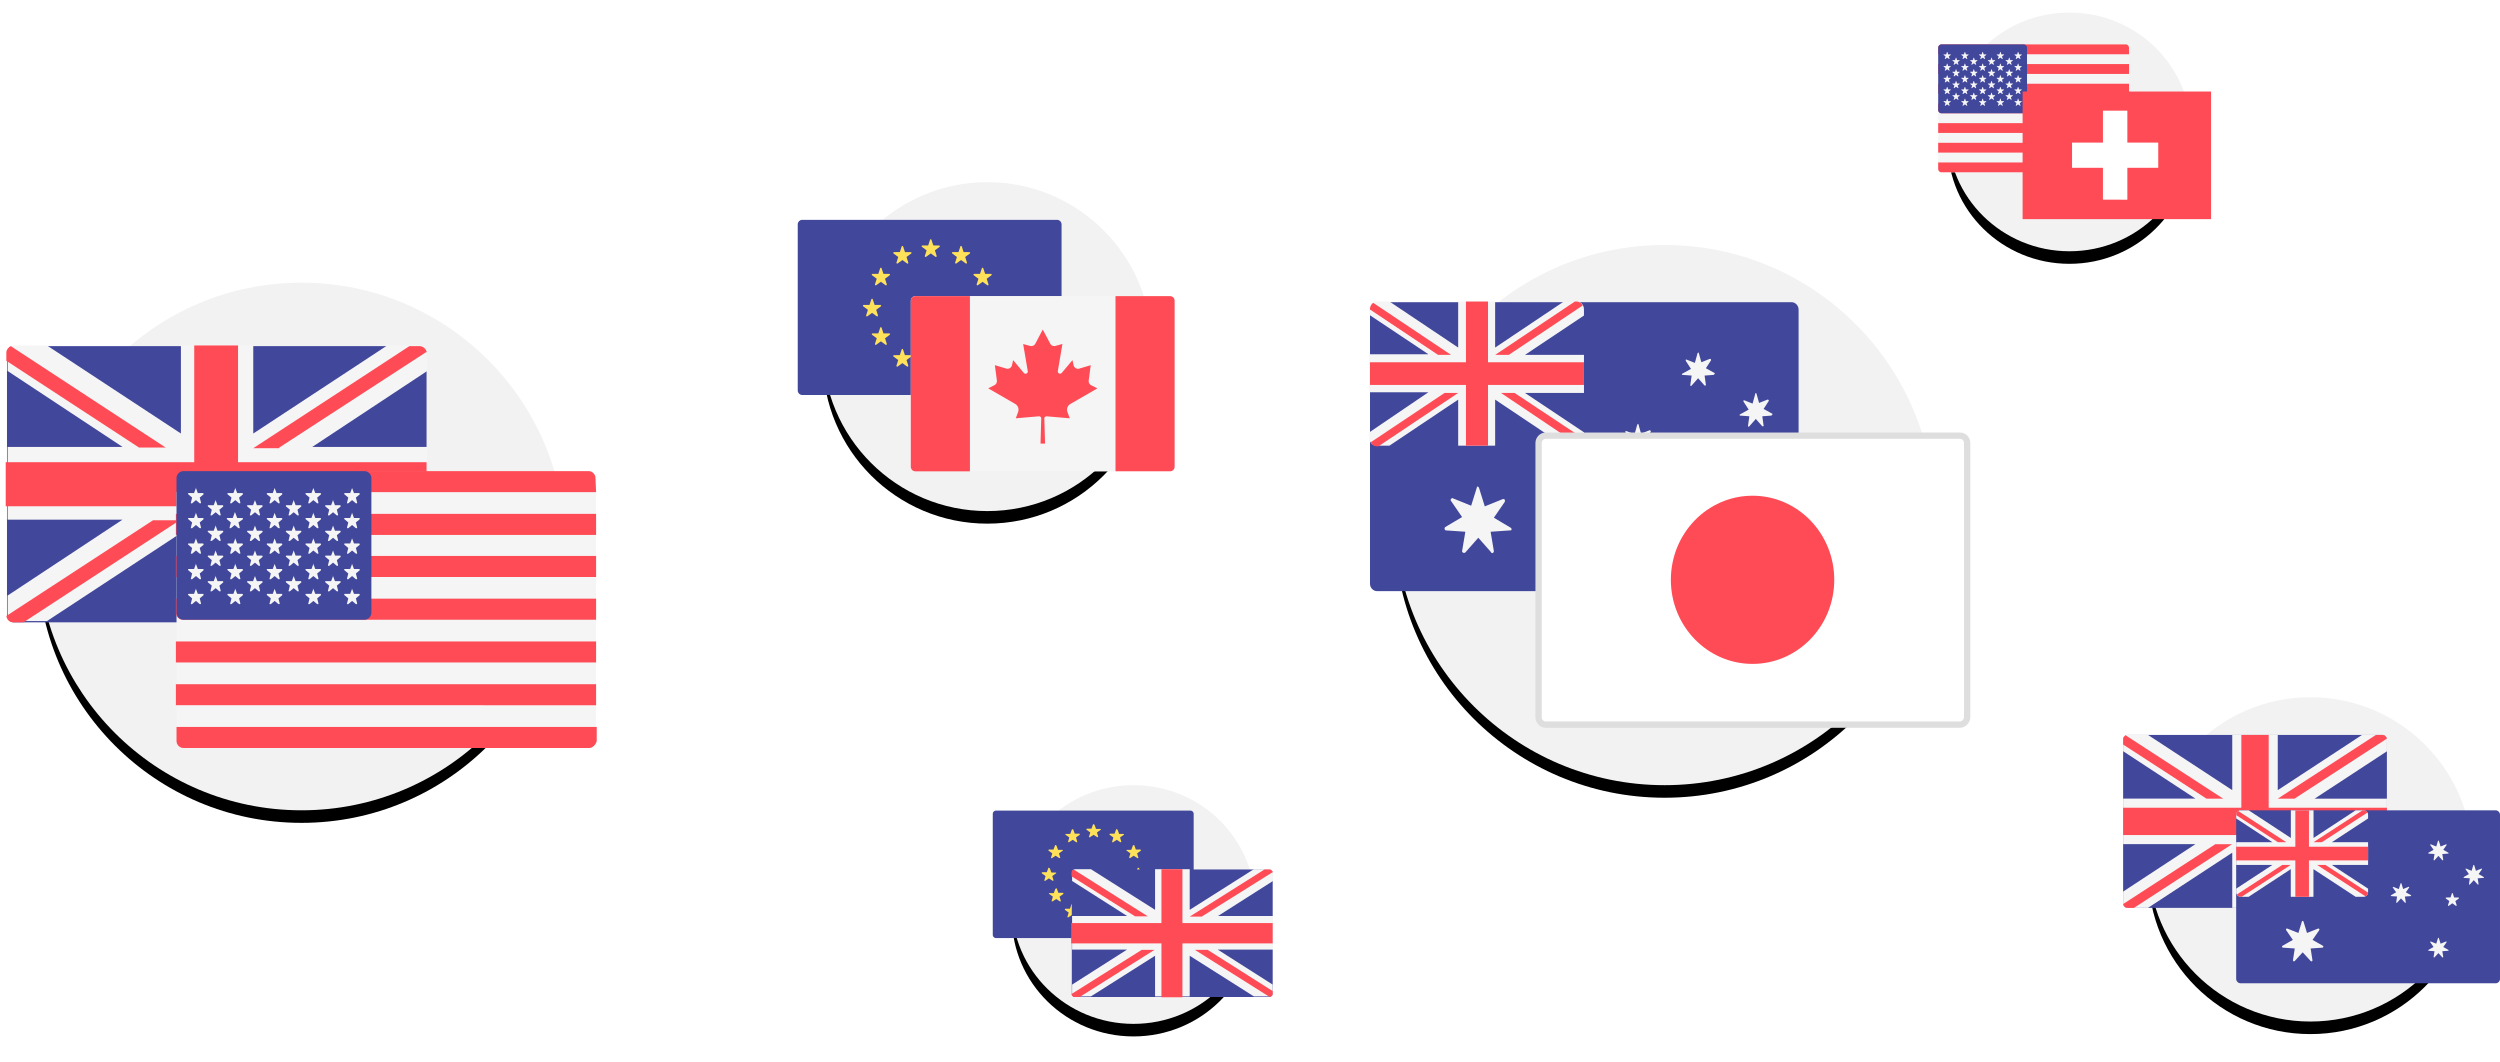 <svg viewBox="0 0 398 169" xmlns="http://www.w3.org/2000/svg" xmlns:xlink="http://www.w3.org/1999/xlink"><title>Forex</title><defs><circle id="b" cx="48" cy="42" r="42"/><filter x="-8.3%" y="-6%" width="116.7%" height="116.7%" filterUnits="objectBoundingBox" id="a"><feOffset dy="2" in="SourceAlpha" result="shadowOffsetOuter1"/><feGaussianBlur stdDeviation="2" in="shadowOffsetOuter1" result="shadowBlurOuter1"/><feColorMatrix values="0 0 0 0 0 0 0 0 0 0 0 0 0 0 0 0 0 0 0.3 0" in="shadowBlurOuter1"/></filter><circle id="d" cx="47" cy="43" r="43"/><filter x="-8.1%" y="-5.8%" width="116.3%" height="116.3%" filterUnits="objectBoundingBox" id="c"><feOffset dy="2" in="SourceAlpha" result="shadowOffsetOuter1"/><feGaussianBlur stdDeviation="2" in="shadowOffsetOuter1" result="shadowBlurOuter1"/><feColorMatrix values="0 0 0 0 0 0 0 0 0 0 0 0 0 0 0 0 0 0 0.3 0" in="shadowBlurOuter1"/></filter><circle id="f" cx="29.814" cy="25.814" r="25.814"/><filter x="-13.6%" y="-9.7%" width="127.1%" height="127.1%" filterUnits="objectBoundingBox" id="e"><feOffset dy="2" in="SourceAlpha" result="shadowOffsetOuter1"/><feGaussianBlur stdDeviation="2" in="shadowOffsetOuter1" result="shadowBlurOuter1"/><feColorMatrix values="0 0 0 0 0 0 0 0 0 0 0 0 0 0 0 0 0 0 0.3 0" in="shadowBlurOuter1"/></filter><circle id="h" cx="30.182" cy="26.182" r="26.182"/><filter x="-13.4%" y="-9.5%" width="126.7%" height="126.7%" filterUnits="objectBoundingBox" id="g"><feOffset dy="2" in="SourceAlpha" result="shadowOffsetOuter1"/><feGaussianBlur stdDeviation="2" in="shadowOffsetOuter1" result="shadowBlurOuter1"/><feColorMatrix values="0 0 0 0 0 0 0 0 0 0 0 0 0 0 0 0 0 0 0.3 0" in="shadowBlurOuter1"/></filter><ellipse id="j" cx="22.453" cy="19" rx="19.36" ry="19"/><filter x="-18.1%" y="-13.2%" width="136.2%" height="136.8%" filterUnits="objectBoundingBox" id="i"><feOffset dy="2" in="SourceAlpha" result="shadowOffsetOuter1"/><feGaussianBlur stdDeviation="2" in="shadowOffsetOuter1" result="shadowBlurOuter1"/><feColorMatrix values="0 0 0 0 0 0 0 0 0 0 0 0 0 0 0 0 0 0 0.3 0" in="shadowBlurOuter1"/></filter><ellipse id="l" cx="22.453" cy="19" rx="19.36" ry="19"/><filter x="-18.1%" y="-13.2%" width="136.2%" height="136.8%" filterUnits="objectBoundingBox" id="k"><feOffset dy="2" in="SourceAlpha" result="shadowOffsetOuter1"/><feGaussianBlur stdDeviation="2" in="shadowOffsetOuter1" result="shadowBlurOuter1"/><feColorMatrix values="0 0 0 0 0 0 0 0 0 0 0 0 0 0 0 0 0 0 0.3 0" in="shadowBlurOuter1"/></filter></defs><g fill="none" fill-rule="evenodd"><g transform="translate(0 45)"><use fill="#000" filter="url(#a)" xlink:href="#b"/><use fill="#F2F2F2" xlink:href="#b"/></g><g fill-rule="nonzero"><path d="M66.796 99.078H2.223a1.124 1.124 0 0 1-1.111-1.117V56.219c0-.61.505-1.117 1.111-1.117h64.573c.606 0 1.111.507 1.111 1.117V97.96c0 .508-.505 1.016-1.111 1.117z" fill="#41479B"/><path d="M67.907 56.117c0-.61-.505-1.117-1.111-1.117h-5.154L40.32 69.016V55H28.8v14.016L7.478 55H2.324c-.606 0-1.111.508-1.111 1.117v2.946l18.29 12.085H1.213v11.579h18.29L1.213 94.812v2.946c0 .61.505 1.117 1.111 1.117h5.154L28.8 84.859v14.016h11.52V84.859l21.322 14.016h5.154c.606 0 1.111-.508 1.111-1.117v-2.945l-18.29-12.086h18.391V71.148h-18.29l18.29-12.085v-2.946h-.1z" fill="#F5F5F5"/><g fill="#FF4B55"><path d="M67.907 73.586H37.895V55h-6.973v18.586H.91v7.008h30.013V99.18h6.973V80.594h30.012z"/><path d="M24.354 82.828L1.01 98.062c.1.61.505 1.016 1.111 1.016H3.74l24.859-16.25h-4.244zM46.282 82.828h-4.244l24.859 16.25c.606-.101 1.01-.508 1.01-1.117v-.914L46.282 82.828zM1.01 57.438L22.13 71.25h4.245L1.718 55.102c-.404.203-.707.609-.707 1.015v1.32zM44.463 71.25l23.444-15.234c-.1-.508-.606-.914-1.111-.914h-1.617L40.32 71.352h4.143v-.102z"/></g></g><g fill-rule="nonzero"><path d="M93.785 119.078H29.213a1.124 1.124 0 0 1-1.112-1.117V76.219c0-.61.505-1.117 1.112-1.117h64.572c.607 0 1.112.507 1.112 1.117v41.742c0 .508-.505 1.016-1.112 1.117z" fill="#F5F5F5"/><g fill="#FF4B55"><path d="M94.897 78.352H28v-2.235c0-.61.505-1.117 1.112-1.117h64.572c.607 0 1.112.508 1.112 1.117l.1 2.235zM28 88.508h66.897v3.351H28zM28 81.805h66.897v3.351H28zM94.897 98.664H29.112A1.124 1.124 0 0 1 28 97.547v-2.234h66.897v3.351zM28 108.922h66.897v3.351H28zM93.785 119.078H29.213a1.124 1.124 0 0 1-1.112-1.117v-2.234h66.897v2.234c-.101.508-.606 1.117-1.213 1.117zM28 102.117h66.897v3.352H28z"/></g><path d="M58.013 75h-28.8c-.607 0-1.112.508-1.112 1.117v21.43c0 .61.505 1.117 1.112 1.117h28.8c.606 0 1.111-.508 1.111-1.117v-21.43c0-.61-.505-1.117-1.111-1.117z" fill="#41479B"/><g fill="#F5F5F5"><path d="M31.192 77.688l.303.813h.809c.1 0 .1.101.1.101v.102l-.605.508.202.812c0 .102 0 .102-.101.102h-.101l-.607-.508-.606.508h-.202v-.102l.202-.812-.606-.508s-.101-.102 0-.203h.91l.302-.813c-.1-.101 0-.101 0 0zM31.192 81.65l.303.812h.809c.1 0 .1.101.1.101v.102l-.605.508.202.812c0 .102 0 .102-.101.102h-.101l-.607-.508-.606.508h-.202v-.102l.202-.812-.606-.508s-.101-.102 0-.203h.91l.302-.813c-.1-.101 0-.101 0 0zM31.192 85.712l.303.812h.809c.1 0 .1.102.1.102v.101l-.605.508.202.813c0 .101 0 .101-.101.101h-.101l-.607-.508-.606.508h-.202v-.101l.202-.813-.606-.508s-.101-.101 0-.203h.91l.302-.812c-.1-.102 0-.102 0 0zM31.192 89.774l.303.813h.809c.1 0 .1 0 .1.101v.102l-.605.508.202.812c0 .102 0 .102-.101.102h-.101l-.607-.508-.606.508h-.202v-.102l.202-.812-.606-.508s-.101-.102 0-.203h.91l.302-.813c-.1-.101 0-.101 0 0zM31.192 93.735l.303.813h.809c.1 0 .1 0 .1.101v.102l-.605.508.202.812c0 .102 0 .102-.101.102h-.101l-.607-.508-.606.508h-.202v-.102l.202-.812-.606-.508s-.101-.102 0-.203h.91l.302-.813c-.1-.101 0-.101 0 0zM34.325 79.618l.303.813h.808c.102 0 .102.101.102.101v.102l-.607.507.202.813c0 .102 0 .102-.1.102h-.102l-.606-.508-.606.508h-.203v-.102l.203-.813-.607-.507s-.1-.102 0-.203h.91l.303-.813c-.101-.102 0-.102 0 0zM34.325 83.68l.303.813h.808c.102 0 .102.102.102.102v.101l-.607.508.202.812c0 .102 0 .102-.1.102h-.102l-.606-.508-.606.508h-.203v-.102l.203-.812-.607-.508s-.1-.101 0-.203h.91l.303-.812c-.101-.102 0-.102 0 0zM34.325 87.641l.303.813h.808c.102 0 .102.102.102.102v.101l-.607.508.202.812c0 .102 0 .102-.1.102h-.102l-.606-.508-.606.508h-.203v-.102l.203-.812-.607-.508s-.1-.101 0-.203h.91l.303-.813c-.101-.101 0-.101 0 0zM34.325 91.704l.303.812h.808c.102 0 .102.102.102.102v.102l-.607.507.202.813c0 .101 0 .101-.1.101h-.102l-.606-.507-.606.507h-.203v-.101l.203-.813-.607-.507s-.1-.102 0-.204h.91l.303-.812c-.101-.102 0-.102 0 0zM37.458 77.688l.303.813h.808c.101 0 .101.101.101.101v.102l-.606.508.202.812c0 .102 0 .102-.101.102h-.101l-.606-.508-.607.508h-.202v-.102l.202-.812-.606-.508s-.101-.102 0-.203h.91l.303-.813c-.203-.101 0-.101 0 0zM37.458 81.65l.303.812h.808c.101 0 .101.101.101.101v.102l-.707.508.202.812c0 .102 0 .102-.101.102h-.101l-.607-.508-.606.508h-.202v-.102l.202-.812-.606-.508s-.101-.102 0-.203h.91l.302-.813c-.1-.101.102-.101.102 0zM37.458 85.712l.303.812h.808c.101 0 .101.102.101.102v.101l-.606.508.202.813c0 .101 0 .101-.101.101h-.101l-.606-.508-.607.508h-.202v-.101l.202-.813-.606-.508s-.101-.101 0-.203h.91l.303-.812c-.203-.102 0-.102 0 0zM37.458 89.774l.303.813h.808c.101 0 .101.101.101.101v.102l-.606.508.202.812c0 .102 0 .102-.101.102h-.101l-.606-.508-.607.508h-.202v-.102l.202-.812-.606-.508s-.101-.102 0-.203h.91l.303-.813c-.203-.101 0-.101 0 0zM37.458 93.735l.303.813h.808c.101 0 .101 0 .101.101v.102l-.606.508.202.812c0 .102 0 .102-.101.102h-.101l-.606-.508-.607.508h-.202v-.102l.202-.812-.606-.508s-.101-.102 0-.203h.91l.303-.813c-.203-.101 0-.101 0 0zM40.59 79.618l.303.813h.809c.1 0 .1.101.1.101v.102l-.606.507.203.813c0 .102 0 .102-.101.102h-.102l-.606-.508-.606.508h-.202v-.102l.202-.813-.606-.507s-.102-.102 0-.203h.909l.303-.813c-.202-.102-.1-.102 0 0zM40.59 83.68l.303.813h.809c.1 0 .1.102.1.102v.101l-.606.508.203.812c0 .102 0 .102-.101.102h-.102l-.606-.508-.606.508h-.202v-.102l.202-.812-.606-.508s-.102-.101 0-.203h.909l.303-.812c-.202-.102-.1-.102 0 0zM40.59 87.641l.303.813h.809c.1 0 .1.102.1.102v.101l-.606.508.203.812c0 .102 0 .102-.101.102h-.102l-.606-.508-.606.508h-.202v-.102l.202-.812-.606-.508s-.102-.101 0-.203h.909l.303-.813c-.202-.101-.1-.101 0 0zM40.59 91.704l.303.812h.809c.1 0 .1.102.1.102v.102l-.606.507.203.813c0 .101 0 .101-.101.101h-.102l-.606-.507-.606.507h-.202v-.101l.202-.813-.606-.507s-.102-.102 0-.204h.909l.303-.812c-.202-.102-.1-.102 0 0zM43.723 77.688l.303.813h.808c.101 0 .101.101.101.101v.102l-.606.508.202.812c0 .102 0 .102-.1.102h-.102l-.606-.508-.607.508h-.202v-.102l.202-.812-.606-.508s-.1-.102 0-.203h.91l.303-.813c-.202-.101-.101-.101 0 0zM43.723 81.65l.303.812h.808c.101 0 .101.101.101.101v.102l-.606.508.202.812c0 .102 0 .102-.1.102h-.102l-.606-.508-.607.508h-.202v-.102l.202-.812-.606-.508s-.1-.102 0-.203h.91l.303-.813c-.202-.101-.101-.101 0 0zM43.723 85.712l.303.812h.808c.101 0 .101.102.101.102v.101l-.606.508.202.813c0 .101 0 .101-.1.101h-.102l-.606-.508-.607.508h-.202v-.101l.202-.813-.606-.508s-.1-.101 0-.203h.91l.303-.812c-.202-.102-.101-.102 0 0zM43.723 89.774l.303.813h.808c.101 0 .101.101.101.101v.102l-.606.508.202.812c0 .102 0 .102-.1.102h-.102l-.606-.508-.607.508h-.202v-.102l.202-.812-.606-.508s-.1-.102 0-.203h.91l.303-.813c-.202-.101-.101-.101 0 0zM43.723 93.735l.303.813h.808c.101 0 .101 0 .101.101v.102l-.606.508.202.812c0 .102 0 .102-.1.102h-.102l-.606-.508-.607.508h-.202v-.102l.202-.812-.606-.508s-.1-.102 0-.203h.91l.303-.813c-.202-.101-.101-.101 0 0zM46.754 79.618l.304.813h.808c.101 0 .101.101.101.101v.102l-.606.507.202.813c0 .102 0 .102-.101.102h-.101l-.607-.508-.606.508h-.202v-.102l.202-.813-.606-.507s-.101-.102 0-.203h.91l.302-.813c-.1-.102 0-.102 0 0zM46.754 83.68l.304.813h.808c.101 0 .101.102.101.102v.101l-.606.508.202.812c0 .102 0 .102-.101.102h-.101l-.607-.508-.606.508h-.202v-.102l.202-.812-.606-.508s-.101-.101 0-.203h.91l.302-.812c-.1-.102 0-.102 0 0zM46.754 87.641l.304.813h.808c.101 0 .101.102.101.102v.101l-.606.508.202.812c0 .102 0 .102-.101.102h-.101l-.607-.508-.606.508h-.202v-.102l.202-.812-.606-.508s-.101-.101 0-.203h.91l.302-.813c-.1-.101 0-.101 0 0zM46.754 91.704l.304.812h.808c.101 0 .101.102.101.102v.102l-.606.507.202.813c0 .101 0 .101-.101.101h-.101l-.607-.507-.606.507h-.202v-.101l.202-.813-.606-.507s-.101-.102 0-.204h.91l.302-.812c-.1-.102 0-.102 0 0zM49.887 77.688l.303.813H51c.1 0 .1.101.1.101v.102l-.606.508.202.812c0 .102 0 .102-.1.102h-.102l-.606-.508-.606.508h-.202v-.102l.202-.812-.607-.508s-.1-.102 0-.203h.91l.303-.813c-.202-.101-.101-.101 0 0 0-.101 0-.101 0 0zM49.887 81.65l.303.812H51c.1 0 .1.101.1.101v.102l-.606.508.202.812c0 .102 0 .102-.1.102h-.102l-.606-.508-.606.508h-.202v-.102l.202-.812-.607-.508s-.1-.102 0-.203h.91l.303-.813c-.202-.101 0-.101 0 0zM49.887 85.712l.303.812H51c.1 0 .1.102.1.102v.101l-.606.508.202.813c0 .101 0 .101-.1.101h-.102l-.606-.508-.606.508h-.202v-.101l.202-.813-.607-.508s-.1-.101 0-.203h.91l.303-.812c-.202 0-.101-.102 0 0 0-.102 0 0 0 0zM49.887 89.774l.303.813H51c.1 0 .1.101.1.101v.102l-.606.508.202.812c0 .102 0 .102-.1.102h-.102l-.606-.508-.606.508h-.202v-.102l.202-.812-.607-.508s-.1-.102 0-.203h.91l.303-.813c-.202-.101 0-.101 0 0zM49.887 93.735l.303.813H51c.1 0 .1 0 .1.101v.102l-.606.508.202.812c0 .102 0 .102-.1.102h-.102l-.606-.508-.606.508h-.202v-.102l.202-.812-.607-.508s-.1-.102 0-.203h.91l.303-.813c-.202 0-.101-.101 0 0zM53.02 79.618l.303.813h.808c.101 0 .101.101.101.101v.102l-.606.507.202.813c0 .102 0 .102-.101.102h-.101l-.606-.508-.607.508h-.202v-.102l.202-.813-.606-.507s-.101-.102 0-.203h.91l.303-.813c-.202 0-.101-.102 0 0-.101 0 0 0 0 0zM53.02 83.68l.303.813h.808c.101 0 .101.102.101.102v.101l-.606.508.202.812c0 .102 0 .102-.101.102h-.101l-.606-.508-.607.508h-.202v-.102l.202-.812-.606-.508s-.101-.101 0-.203h.91l.303-.812c-.202-.102-.101-.102 0 0zM53.02 87.641l.303.813h.808c.101 0 .101.102.101.102v.101l-.606.508.202.812c0 .102 0 .102-.101.102h-.101l-.606-.508-.607.508h-.202v-.102l.202-.812-.606-.508s-.101-.101 0-.203h.91l.303-.813c-.202 0-.101 0 0 0-.101 0 0 0 0 0zM53.02 91.704l.303.812h.808c.101 0 .101.102.101.102v.102l-.606.507.202.813c0 .101 0 .101-.101.101h-.101l-.606-.507-.607.507h-.202v-.101l.202-.813-.606-.507s-.101-.102 0-.204h.91l.303-.812c-.202 0-.101-.102 0 0-.101-.102 0 0 0 0zM56.051 77.688l.303.813h.809c.1 0 .1.101.1.101v.102l-.605.508.202.812c0 .102 0 .102-.101.102h-.101l-.607-.508-.606.508h-.202v-.102l.202-.812-.606-.508s-.101-.102 0-.203h.909l.303-.813c-.1-.101-.1-.101 0 0 0-.101 0-.101 0 0zM56.051 81.65l.303.812h.809c.1 0 .1.101.1.101v.102l-.605.508.202.812c0 .102 0 .102-.101.102h-.101l-.607-.508-.606.508h-.202v-.102l.202-.812-.606-.508s-.101-.102 0-.203h.909l.303-.813c-.1-.101 0-.101 0 0zM56.051 85.712l.303.812h.809c.1 0 .1.102.1.102v.101l-.605.508.202.813c0 .101 0 .101-.101.101h-.101l-.607-.508-.606.508h-.202v-.101l.202-.813-.606-.508s-.101-.101 0-.203h.909l.303-.812c-.1 0-.1-.102 0 0 0-.102 0 0 0 0zM56.051 89.774l.303.813h.809c.1 0 .1 0 .1.101v.102l-.605.508.202.812c0 .102 0 .102-.101.102h-.101l-.607-.508-.606.508h-.202v-.102l.202-.812-.606-.508s-.101-.102 0-.203h.909l.303-.813c-.1-.101 0-.101 0 0zM56.051 93.735l.303.813h.809c.1 0 .1 0 .1.101v.102l-.605.508.202.812c0 .102 0 .102-.101.102h-.101l-.607-.508-.606.508h-.202v-.102l.202-.812-.606-.508s-.101-.102 0-.203h.909l.303-.813c-.1 0-.1-.101 0 0z"/></g></g><g transform="translate(218 39)"><use fill="#000" filter="url(#c)" xlink:href="#d"/><use fill="#F2F2F2" xlink:href="#d"/></g><g fill-rule="nonzero"><path d="M285.2 94.112h-65.961c-.62 0-1.136-.53-1.136-1.168V49.275c0-.638.516-1.169 1.136-1.169H285.2c.62 0 1.135.531 1.135 1.169v43.669c0 .531-.516 1.168-1.135 1.168z" fill="#41479B"/><path d="M251.032 48h-2.064l-10.942 7.331V48h-5.884v7.331L221.2 48h-2.065c-.619 0-1.135.531-1.135 1.169v.956l9.394 6.269H218v6.056h9.394L218 68.825v.956c0 .638.516 1.169 1.135 1.169h2.065l10.942-7.331v7.331h5.884v-7.331l10.942 7.331h2.064c.62 0 1.136-.531 1.136-1.169v-.956l-9.394-6.269h9.394V56.5h-9.394l9.394-6.269v-.956c0-.744-.516-1.275-1.136-1.275z" fill="#F5F5F5"/><g fill="#FF4B55"><path d="M252.168 57.669H236.89V48h-3.51v9.669h-15.277v3.612h15.278v9.669h3.51v-9.669h15.277z"/><path d="M231.006 56.5l-12.387-8.287c-.31.212-.516.637-.516.956v.106l10.839 7.225h2.064zM240.194 56.5l11.767-7.862A1.131 1.131 0 0 0 250.93 48h-.206l-12.697 8.5h2.168zM229.974 62.556l-11.768 7.863c.207.425.62.637 1.033.637h.206l12.697-8.5h-2.168zM252.168 69.888l-11.045-7.332h-2.168l12.49 8.394c.413-.212.723-.637.723-1.063z"/></g><g fill="#F5F5F5"><path d="M235.45 77.64l.928 2.974 2.89-1.168c.104 0 .31 0 .31.212v.213l-1.755 2.55 2.684 1.593c.104.107.207.213.104.32 0 .105-.104.105-.207.105l-3.097.213.516 3.081c0 .106-.103.319-.206.319s-.206 0-.206-.106l-2.065-2.338-2.064 2.338a.307.307 0 0 1-.413 0c-.104-.107-.104-.107-.104-.213l.517-3.081-3.097-.213c-.103 0-.207-.106-.207-.318 0-.107.104-.213.104-.213l2.683-1.594-1.754-2.55c-.104-.106-.104-.318.103-.425.103 0 .206-.106.206 0l2.89 1.17.93-2.976c-.104-.106.206-.106.31.106zM270.443 56.177l.413 1.488 1.342-.532c.103 0 .103 0 .206.107v.106l-.826 1.275 1.342.744c.103 0 .103.106 0 .212l-.103.106-1.445.107.206 1.487c0 .106 0 .106-.103.106h-.103l-1.032-1.168-1.033 1.168c-.103.107-.103.107-.206 0v-.106l.206-1.487-1.445-.107c-.103 0-.103-.106-.103-.106s0-.106.103-.106l1.342-.744-.826-1.275v-.212h.104l1.341.53.413-1.487c0-.106.104-.106.104-.106.103-.106.103-.106.103 0zM260.843 67.546l.413 1.487 1.342-.531c.103 0 .103 0 .206.106v.106l-.826 1.276 1.342.743c.103 0 .103.106 0 .213l-.103.106-1.445.106.206 1.488c0 .106 0 .106-.103.106h-.103l-1.032-1.169-1.033 1.169c-.103.106-.103.106-.206 0v-.106l.206-1.488-1.445-.106c-.103 0-.103-.106-.103-.106s0-.106.103-.106l1.342-.744-.826-1.275v-.213h.104l1.341.531.413-1.487c0-.106.104-.106.104-.106 0-.107 0-.107.103 0zM279.63 62.658l.413 1.488 1.342-.531c.103 0 .103 0 .206.106v.106l-.826 1.275 1.342.744c.104 0 .104.106 0 .212l-.103.107-1.445.106.206 1.487c0 .107 0 .107-.103.107h-.103l-1.032-1.17-1.033 1.17c-.103.106-.103.106-.206 0v-.107l.206-1.487-1.445-.106c-.103 0-.103-.107-.103-.107s0-.106.103-.106l1.342-.744-.826-1.275v-.212h.104l1.342.531.412-1.487c0-.213.104-.213.207-.107 0-.106 0-.106 0 0zM270.443 82.102l.413 1.488 1.342-.532c.103 0 .103 0 .206.106v.107l-.826 1.275 1.342.744c.103 0 .103.106 0 .212l-.103.106-1.445.107.206 1.487c0 .106 0 .106-.103.106h-.103l-1.032-1.168-1.033 1.168c-.103.107-.103.107-.206 0v-.106l.206-1.487-1.445-.107c-.103 0-.103-.106-.103-.106s0-.106.103-.106l1.342-.744-.826-1.275v-.212h.104l1.341.53.413-1.487c0-.106.104-.106.104-.106.103-.106.103-.106.103 0zM273.85 70.096l-.31 1.062h-1.136c-.103 0-.103.107-.103.107s0 .106.103.106l.93.637-.31 1.063c0 .106 0 .212.103.212h.103l.929-.637.929.637h.206v-.106l-.31-1.063.93-.637c.103 0 .103-.106 0-.213l-.103-.106h-1.136l-.31-1.062c-.31-.107-.516-.107-.516 0z"/></g></g><g transform="translate(244.839 69.25)" fill-rule="nonzero"><path d="M67.2 46.112H1.239c-.62 0-1.136-.53-1.136-1.168V1.275C.103.638.62.106 1.24.106H67.2c.62 0 1.135.531 1.135 1.169v43.669c0 .531-.516 1.168-1.135 1.168z" stroke="#DEDEDE" fill="#FFF"/><ellipse fill="#FF4B55" cx="34.168" cy="23.056" rx="13.006" ry="13.387"/></g><g><g transform="translate(338 111)"><use fill="#000" filter="url(#e)" xlink:href="#f"/><use fill="#F2F2F2" xlink:href="#f"/></g><g fill-rule="nonzero"><path d="M379.279 144.532h-40.557a.723.723 0 0 1-.722-.721v-26.088a.729.729 0 0 1 .722-.723h40.548c.398 0 .721.324.721.723v26.088a.711.711 0 0 1-.712.721z" fill="#41479B"/><path d="M380 117.723a.723.723 0 0 0-.721-.723h-3.24l-13.421 8.791V117h-7.243v8.791L341.962 117h-3.24a.729.729 0 0 0-.722.723v1.87l11.51 7.546H338v7.248h11.51L338 141.939v1.872c0 .399.323.722.722.723h3.24l13.411-8.791v8.791h7.243v-8.793l13.412 8.792h3.24a.723.723 0 0 0 .721-.723v-1.871l-11.506-7.539H380v-7.254h-11.51l11.51-7.543v-1.88z" fill="#F5F5F5"/><g fill="#FF4B55"><path d="M380 128.59h-18.826V117h-4.35v11.59H338v4.35h18.826v11.591h4.35v-11.589H380z"/><path d="M352.676 134.394l-14.66 9.522a.71.71 0 0 0 .705.624h1.001l15.62-10.146h-2.666zM366.416 134.394h-2.658l15.6 10.13a.718.718 0 0 0 .648-.707v-.6l-13.59-8.823zM338 118.527l13.272 8.619h2.658l-15.511-10.073a.717.717 0 0 0-.419.649v.805zM365.284 127.146l14.692-9.546a.712.712 0 0 0-.697-.6h-1.034l-15.627 10.146h2.666z"/></g></g><g fill-rule="nonzero"><path d="M397.286 156.541h-40.565a.723.723 0 0 1-.721-.723v-26.095a.729.729 0 0 1 .722-.723h40.557c.398 0 .721.324.721.723v26.1a.711.711 0 0 1-.714.718z" fill="#41479B"/><path d="M376.281 129h-1.255l-6.711 4.401V129H364.7v4.401L357.986 129h-1.264a.729.729 0 0 0-.722.723v.575l5.76 3.777H356v3.625h5.76l-5.76 3.773v.577c0 .399.323.722.722.723h1.255l6.713-4.404v4.401h3.61v-4.401l6.718 4.401h1.256a.723.723 0 0 0 .726-.72v-.577l-5.765-3.773H377v-3.625h-5.76l5.76-3.777v-.575a.729.729 0 0 0-.719-.723z" fill="#F5F5F5"/><g fill="#FF4B55"><path d="M377 134.798h-9.415V129h-2.166v5.798H356v2.176h9.418v5.796h2.166v-5.796H377z"/><path d="M363.966 134.073l-7.621-4.95a.711.711 0 0 0-.345.6v.04l6.637 4.31h1.33zM369.644 134.075l7.252-4.713a.704.704 0 0 0-.615-.362h-.15l-7.816 5.074h1.329zM363.342 137.696l-7.236 4.705c.125.228.365.37.624.369h.14l7.81-5.075h-1.338zM376.997 142.106l-6.786-4.41h-1.329l7.704 5a.708.708 0 0 0 .411-.59z"/></g><g fill="#F5F5F5"><path d="M366.724 146.729l.549 1.8 1.756-.698a.166.166 0 0 1 .197.246l-1.067 1.553 1.641.936a.163.163 0 0 1-.066.3l-1.88.132.287 1.864a.16.16 0 0 1-.279.132l-1.272-1.387-1.272 1.387a.162.162 0 0 1-.279-.132l.286-1.864-1.879-.132a.162.162 0 0 1-.066-.3l1.641-.936-1.067-1.553a.165.165 0 0 1 .197-.246l1.756.698.55-1.8c-.005-.156.217-.156.266 0zM388.27 133.886l.271.879.854-.345a.08.08 0 0 1 .099.115l-.526.75.804.46a.08.08 0 0 1-.032.15l-.92.066.14.912a.081.081 0 0 1-.14.066l-.624-.68-.624.68a.082.082 0 0 1-.14-.066l.14-.912-.92-.066a.08.08 0 0 1-.032-.15l.804-.46-.525-.75a.08.08 0 0 1 .099-.115l.853.345.271-.88a.075.075 0 0 1 .148 0zM382.311 140.652l.272.879.853-.345a.08.08 0 0 1 .1.115l-.526.75.804.461a.08.08 0 0 1-.033.15l-.919.066.14.912a.081.081 0 0 1-.14.066l-.624-.681-.624.681a.082.082 0 0 1-.14-.066l.14-.912-.92-.066a.08.08 0 0 1-.033-.15l.804-.46-.525-.74a.08.08 0 0 1 .1-.115l.853.345.271-.88a.075.075 0 0 1 .147-.01zM393.897 137.753l.272.879.854-.345a.08.08 0 0 1 .098.115l-.525.75.804.46a.08.08 0 0 1-.033.15l-.919.066.14.912a.081.081 0 0 1-.14.066l-.624-.68-.624.68a.082.082 0 0 1-.14-.066l.14-.912-.92-.066a.08.08 0 0 1-.033-.15l.804-.46-.525-.75a.08.08 0 0 1 .1-.115l.853.345.27-.88a.077.077 0 0 1 .148 0zM388.27 149.357l.271.879.854-.345a.08.08 0 0 1 .099.115l-.526.75.804.46a.08.08 0 0 1-.032.15l-.92.066.14.913a.081.081 0 0 1-.14.066l-.624-.681-.624.68a.083.083 0 0 1-.14-.065l.14-.912-.92-.066a.08.08 0 0 1-.032-.15l.804-.461-.525-.75a.08.08 0 0 1 .099-.115l.853.345.271-.88a.075.075 0 0 1 .148 0zM390.337 142.236l-.213.64-.682.008a.093.093 0 0 0-.056.164l.541.402-.206.648a.089.089 0 0 0 .14.099l.549-.395.549.395a.09.09 0 0 0 .14-.1l-.206-.648.541-.402a.092.092 0 0 0-.057-.163l-.68-.007-.213-.641c-.008-.082-.123-.082-.147 0z"/></g></g></g><g><g transform="translate(127 29)"><use fill="#000" filter="url(#g)" xlink:href="#h"/><use fill="#F2F2F2" xlink:href="#h"/></g><g fill-rule="nonzero"><path d="M168.286 62.882h-40.565a.728.728 0 0 1-.721-.732V35.732a.734.734 0 0 1 .722-.732h40.557c.398 0 .721.328.721.732v26.422a.724.724 0 0 1-.207.515.707.707 0 0 1-.507.213z" fill="#41479B"/><path d="M148.294 38.192l.287.88.919.008a.125.125 0 0 1 .114.087c.017.05 0 .105-.04.138l-.738.548.279.89a.127.127 0 0 1-.046.138.123.123 0 0 1-.143.003l-.75-.54-.75.54a.122.122 0 0 1-.146 0 .125.125 0 0 1-.043-.141l.279-.89-.738-.548a.124.124 0 0 1-.048-.14.122.122 0 0 1 .121-.085l.92-.007.286-.881a.12.12 0 0 1 .119-.102.12.12 0 0 1 .118.102zM148.294 57.137l.287.88.919.008a.125.125 0 0 1 .114.087c.017.05 0 .105-.04.138l-.738.548.279.89a.127.127 0 0 1-.046.138.123.123 0 0 1-.143.003l-.75-.54-.75.54a.122.122 0 0 1-.146 0 .125.125 0 0 1-.043-.14l.279-.89-.738-.549a.124.124 0 0 1-.048-.14.122.122 0 0 1 .121-.085l.92-.007.286-.881a.12.12 0 0 1 .119-.102.12.12 0 0 1 .118.102zM157.64 47.66l.287.88.92.008a.125.125 0 0 1 .114.087c.016.05 0 .105-.041.138l-.738.548.279.89a.127.127 0 0 1-.045.138.123.123 0 0 1-.144.003l-.75-.54-.75.54a.122.122 0 0 1-.146 0 .125.125 0 0 1-.043-.141l.279-.89-.738-.548a.124.124 0 0 1-.047-.14.122.122 0 0 1 .12-.085l.92-.007.287-.881a.123.123 0 0 1 .118-.091c.055 0 .104.037.119.09zM138.949 47.66l.287.88.919.008a.125.125 0 0 1 .114.087c.017.05 0 .105-.04.138l-.739.548.28.89a.127.127 0 0 1-.046.138.123.123 0 0 1-.143.003l-.75-.54-.75.54a.122.122 0 0 1-.146 0 .125.125 0 0 1-.044-.141l.28-.89-.738-.548a.124.124 0 0 1-.048-.14.122.122 0 0 1 .121-.085l.92-.007.286-.881a.123.123 0 0 1 .119-.091c.055 0 .103.037.118.09zM140.353 42.714l.287.88.919.008a.125.125 0 0 1 .114.087c.017.05 0 .105-.04.138l-.739.548.28.89a.127.127 0 0 1-.046.139.123.123 0 0 1-.143.002l-.75-.54-.75.54a.122.122 0 0 1-.146 0 .125.125 0 0 1-.044-.14l.28-.89-.738-.549a.124.124 0 0 1-.048-.14.122.122 0 0 1 .121-.085l.92-.007.286-.88a.123.123 0 0 1 .118-.092c.056 0 .104.037.119.091zM156.541 52.191l.287.88.919.008a.125.125 0 0 1 .114.087c.017.05 0 .105-.04.138l-.739.548.28.89a.127.127 0 0 1-.046.139.123.123 0 0 1-.144.002l-.75-.54-.75.54a.122.122 0 0 1-.145 0 .125.125 0 0 1-.044-.14l.28-.89-.739-.549a.124.124 0 0 1-.047-.14.122.122 0 0 1 .121-.085l.92-.007.286-.88a.12.12 0 0 1 .118-.103.12.12 0 0 1 .119.102zM153.12 39.247l.286.881.92.008a.125.125 0 0 1 .114.086c.016.05 0 .105-.041.138l-.738.549.279.89a.127.127 0 0 1-.045.138.123.123 0 0 1-.144.003l-.75-.541-.75.54a.122.122 0 0 1-.146 0 .125.125 0 0 1-.043-.14l.279-.89-.738-.549a.124.124 0 0 1-.047-.14.122.122 0 0 1 .12-.084l.92-.008.287-.88a.123.123 0 0 1 .118-.092c.055 0 .104.037.118.091zM143.774 55.656l.287.881.92.008a.125.125 0 0 1 .114.086c.016.05 0 .106-.041.138l-.738.549.279.89a.127.127 0 0 1-.045.138.123.123 0 0 1-.144.003l-.75-.54-.75.54a.122.122 0 0 1-.146 0 .125.125 0 0 1-.043-.141l.279-.89-.738-.549a.124.124 0 0 1-.047-.14.122.122 0 0 1 .12-.084l.92-.008.286-.88a.12.12 0 0 1 .119-.103.12.12 0 0 1 .118.102zM156.307 42.714l-.287.88-.919.008a.125.125 0 0 0-.114.087c-.017.05 0 .105.04.138l.738.548-.279.89a.127.127 0 0 0 .046.139c.042.031.1.032.143.002l.75-.54.75.54a.122.122 0 0 0 .146 0 .125.125 0 0 0 .043-.14l-.279-.89.738-.549a.124.124 0 0 0 .048-.14.122.122 0 0 0-.121-.085l-.92-.007-.286-.88a.123.123 0 0 0-.119-.092.123.123 0 0 0-.118.091zM140.119 52.191l-.287.88-.919.008a.125.125 0 0 0-.114.087c-.017.05 0 .105.04.138l.738.548-.279.89a.127.127 0 0 0 .046.139c.042.031.1.033.143.002l.75-.54.75.54a.122.122 0 0 0 .146 0 .125.125 0 0 0 .043-.14l-.278-.89.738-.549a.124.124 0 0 0 .047-.14.122.122 0 0 0-.121-.085l-.92-.007-.286-.88a.12.12 0 0 0-.118-.103.12.12 0 0 0-.119.102zM143.54 39.249l-.286.88-.92.008a.125.125 0 0 0-.114.087c-.016.05 0 .105.041.138l.738.548-.279.89a.127.127 0 0 0 .045.138c.043.032.1.033.144.003l.75-.54.75.54a.122.122 0 0 0 .146 0 .125.125 0 0 0 .043-.141l-.279-.89.738-.548a.124.124 0 0 0 .047-.14.122.122 0 0 0-.12-.085h-.911l-.286-.88a.128.128 0 0 0-.12-.1.128.128 0 0 0-.126.092zM152.886 55.656l-.287.881-.92.008a.125.125 0 0 0-.114.086c-.016.05 0 .106.041.138l.738.549-.279.89a.127.127 0 0 0 .045.138c.043.032.1.033.144.003l.75-.54.75.54a.122.122 0 0 0 .146 0 .125.125 0 0 0 .043-.141l-.279-.89.738-.549a.124.124 0 0 0 .047-.14.122.122 0 0 0-.12-.084l-.92-.008-.286-.88a.12.12 0 0 0-.119-.103.12.12 0 0 0-.118.102z" fill="#FFE15A"/></g><g fill-rule="nonzero"><path d="M186.286 75.03h-40.565a.728.728 0 0 1-.721-.732V47.88a.734.734 0 0 1 .721-.732h40.557c.4.001.722.328.722.732v26.422a.724.724 0 0 1-.207.515.707.707 0 0 1-.507.213z" fill="#F5F5F5"/><path fill="#F5F5F5" d="M154.418 47.148h23.178V75.03h-23.178z"/><path d="M145.721 47.148a.734.734 0 0 0-.721.732v26.422c0 .404.323.731.722.732h8.689V47.148h-8.69zM186.289 47.148h-8.7V75.03h8.688a.728.728 0 0 0 .721-.732V47.88a.722.722 0 0 0-.709-.732zM170.403 64.313l4.299-2.485-.984-.498a.734.734 0 0 1-.395-.76l.32-2.43-1.821.541a.72.72 0 0 1-.573-.075.736.736 0 0 1-.338-.473l-.173-.799-1.707 2.03a.354.354 0 0 1-.428.093.363.363 0 0 1-.196-.398l.731-4.297-1.116.304a.71.71 0 0 1-.828-.366l-1.19-2.231-1.173 2.237a.73.73 0 0 1-.828.366l-1.116-.304.731 4.297a.363.363 0 0 1-.195.398.354.354 0 0 1-.429-.094l-1.707-2.04-.172.798a.736.736 0 0 1-.339.473.72.72 0 0 1-.572.075l-1.821-.54.32 2.43a.74.74 0 0 1-.395.759l-.984.498 4.299 2.485c.443.26.637.804.459 1.29l-.369.997 3.684-.316a.338.338 0 0 1 .264.095c.07.068.109.164.105.262l-.115 3.991h.721l-.116-3.99a.347.347 0 0 1 .106-.263.338.338 0 0 1 .264-.095l3.684.316-.37-.997c-.18-.485.017-1.03.463-1.284z" fill="#FF4B55"/></g></g><g><g transform="translate(158 125)"><use fill="#000" filter="url(#i)" xlink:href="#j"/><use fill="#F2F2F2" xlink:href="#j"/></g><g fill-rule="nonzero"><path d="M189.5 149.344h-30.92a.529.529 0 0 1-.532-.516v-19.266c0-.28.242-.515.533-.515H189.5c.29 0 .532.234.532.516v19.265c0 .234-.242.516-.532.516z" fill="#41479B"/><g fill="#FFE15A"><path d="M174.247 131.31l.242.657h.678c.048 0 .097.047.097.093 0 .047 0 .047-.049.047l-.58.422.193.656c0 .047 0 .094-.048.094h-.097l-.58-.375-.581.375c-.049.047-.097 0-.146 0 0-.047-.048-.047 0-.094l.194-.656-.58-.422c-.049-.047-.049-.093 0-.14 0-.047.048-.047.096-.047h.678l.241-.656c0-.047.049-.094.097-.047a.6.6 0 0 1 .145.093zM174.247 145.139l.242.656h.678c.048 0 .097.047.097.094 0 .046 0 .046-.049.046l-.58.422.193.657c0 .046 0 .093-.048.093h-.097l-.58-.375-.581.375c-.049.047-.097 0-.146 0 0-.047-.048-.047 0-.093l.194-.657-.58-.422c-.049-.046-.049-.093 0-.14 0-.047.048-.047.096-.047h.678l.241-.656c0-.047.049-.094.097-.047.097.047.145.047.145.094zM181.36 138.248l.242.656h.678c.048 0 .096.047.096.094s0 .047-.048.047l-.58.422.193.656c0 .047 0 .094-.048.094h-.097l-.58-.375-.581.375c-.049.047-.097 0-.146 0 0-.047-.048-.047 0-.094l.194-.656-.58-.422c-.05-.047-.05-.094 0-.14 0-.048.048-.048.096-.048h.677l.242-.656c0-.047.049-.094.097-.047.097.047.145.047.145.094zM167.135 138.248l.241.656h.678c.048 0 .097.047.097.094s0 .047-.049.047l-.58.422.193.656c0 .047 0 .094-.048.094h-.097l-.58-.375-.581.375c-.049.047-.097 0-.145 0 0-.047-.049-.047 0-.094l.193-.656-.58-.422c-.049-.047-.049-.094 0-.14 0-.048.048-.048.096-.048h.678l.242-.656c0-.047.048-.094.096-.047.097.047.097.047.146.094zM168.199 134.639l.242.656h.677c.049 0 .097.047.097.094 0 .046 0 .046-.048.046l-.58.422.193.657c0 .046 0 .093-.049.093h-.096l-.581-.375-.58.375c-.05.047-.098 0-.146 0 0-.047-.048-.047 0-.093l.194-.657-.581-.422c-.048-.046-.048-.093 0-.14 0-.047.048-.047.097-.047h.677l.242-.656c0-.047.048-.094.097-.047.097.047.145.047.145.094zM180.538 141.53l.242.655h.677c.048 0 .097.047.097.094s0 .047-.049.047l-.58.422.193.656c0 .047 0 .094-.048.094h-.097l-.58-.375-.581.375c-.048.047-.097 0-.145 0 0-.047-.049-.047 0-.094l.193-.656-.58-.422c-.049-.047-.049-.094 0-.14 0-.047.048-.047.096-.047h.678l.242-.657c0-.047.048-.093.097-.047.096.047.145.047.145.094zM177.925 132.107l.242.657h.677c.049 0 .097.046.097.093s0 .047-.048.047l-.581.422.193.656c0 .047 0 .094-.048.094h-.097l-.58-.375-.581.375c-.048.047-.097 0-.145 0v-.094l.193-.656-.58-.422c-.049-.047-.049-.094 0-.14 0-.047.048-.047.097-.047h.677l.242-.657c0-.046.048-.093.097-.046.096.046.145.046.145.093zM170.812 144.06l.242.657h.677c.049 0 .097.047.097.093 0 .047 0 .047-.048.047l-.581.422.194.656c0 .047 0 .094-.049.094h-.097l-.58-.375-.58.375c-.05.047-.098 0-.146 0 0-.047-.048-.047 0-.094l.194-.656-.581-.422c-.049-.047-.049-.093 0-.14 0-.047.048-.047.097-.047h.677l.242-.656c0-.047.048-.094.097-.047.097.047.097.047.145.093zM180.344 134.639l-.242.656h-.677c-.049 0-.097.047-.097.094 0 .046 0 .046.048.046l.581.422-.193.657c0 .046 0 .093.048.093h.097l.58-.375.581.375c.048.047.097 0 .145 0 0-.047.049-.047 0-.093l-.193-.657.58-.422c.049-.046.049-.093 0-.14 0-.047-.048-.047-.097-.047h-.677l-.242-.656c0-.047-.048-.094-.097-.047-.096.047-.145.047-.145.094zM168.005 141.53l-.241.655h-.678c-.048 0-.097.047-.097.094s0 .047.049.047l.58.422-.193.656c0 .047 0 .094.048.094h.097l.58-.375.581.375c.049.047.097 0 .145 0v-.094l-.193-.656.58-.422c.049-.047.049-.094 0-.14 0-.047-.048-.047-.096-.047h-.678l-.242-.657c0-.047-.048-.093-.096-.047-.097.047-.146.047-.146.094zM170.618 132.107l-.242.657h-.677c-.048 0-.097.046-.097.093s0 .047.049.047l.58.422-.193.656c0 .047 0 .094.048.094h.097l.58-.375.581.375c.049.047.097 0 .145 0 0-.047.049-.047 0-.094l-.193-.656.58-.422c.049-.047.049-.094 0-.14 0-.047-.048-.047-.096-.047h-.678l-.242-.657c0-.046-.048-.093-.096-.046-.097.046-.146.046-.146.093zM177.731 144.06l-.242.657h-.677c-.048 0-.097.047-.097.093 0 .047 0 .047.049.047l.58.422-.193.656c0 .047 0 .094.048.094h.097l.58-.375.581.375c.048.047.097 0 .145 0 0-.047.049-.047 0-.094l-.193-.656.58-.422c.049-.047.049-.093 0-.14 0-.047-.048-.047-.096-.047h-.678l-.242-.656c0-.047-.048-.094-.097-.047-.096.047-.145.047-.145.093z"/></g></g><g fill-rule="nonzero"><path d="M202.08 158.719h-30.919a.529.529 0 0 1-.532-.516v-19.266c0-.28.242-.515.532-.515h30.92c.29 0 .532.234.532.516v19.265c0 .234-.242.469-.532.516z" fill="#41479B"/><path d="M202.613 138.89a.529.529 0 0 0-.532-.515h-2.468l-10.21 6.469v-6.469h-5.516v6.469l-10.21-6.469h-2.467a.529.529 0 0 0-.533.516v1.359l8.758 5.578h-8.758v5.344h8.758l-8.758 5.578v1.36c0 .28.242.515.533.515h2.467l10.21-6.469v6.469h5.516v-6.469l10.21 6.469h2.468c.29 0 .532-.234.532-.516v-1.359l-8.758-5.578h8.806v-5.344h-8.758l8.758-5.578v-1.36h-.048z" fill="#F5F5F5"/><g fill="#FF4B55"><path d="M202.613 146.953h-14.371v-8.578h-3.339v8.578h-14.37v3.234h14.37v8.579h3.339v-8.578h14.37z"/><path d="M181.758 151.219l-11.177 7.031c.048.281.242.469.532.469h.774l11.903-7.5h-2.032zM192.258 151.219h-2.032l11.903 7.5c.29-.047.484-.235.484-.516v-.422l-10.355-6.562zM170.58 139.5l10.114 6.375h2.032l-11.807-7.453c-.193.094-.338.281-.338.469v.609zM191.387 145.875l11.226-7.031a.563.563 0 0 0-.532-.422h-.775l-11.903 7.5h1.984v-.047z"/></g></g></g><g><g transform="translate(307 2)"><use fill="#000" filter="url(#k)" xlink:href="#l"/><use fill="#F2F2F2" xlink:href="#l"/></g><g fill-rule="nonzero"><path d="M338.418 27.429h-29.335a.53.53 0 0 1-.522-.536V7.607c0-.29.231-.528.522-.536h29.328a.53.53 0 0 1 .522.536v19.286a.52.52 0 0 1-.515.536z" fill="#F5F5F5"/><g fill="#FF4B55"><path d="M338.94 8.638H308.56v-1.03c0-.291.231-.529.522-.537h29.328a.53.53 0 0 1 .522.536l.006 1.032v-.001zM308.561 13.335h30.378v1.566h-30.378zM308.561 10.203h30.378v1.567h-30.378zM338.94 18.033h-29.857a.53.53 0 0 1-.522-.535v-1.031h30.378v1.566zM308.561 22.73h30.378v1.567h-30.378zM338.418 27.429h-29.335a.53.53 0 0 1-.522-.536v-1.03h30.378v1.03a.53.53 0 0 1-.521.536zM308.561 19.599h30.378v1.566h-30.378z"/></g><path d="M322.178 7.071h-13.095a.536.536 0 0 0-.522.536V17.5a.53.53 0 0 0 .522.535h13.095a.53.53 0 0 0 .522-.535V7.607a.53.53 0 0 0-.522-.536z" fill="#41479B"/><g fill="#F5F5F5"><path d="M310.033 8.304l.12.357h.367a.051.051 0 0 1 .03.092l-.297.225.112.357a.05.05 0 0 1-.077.055l-.297-.214-.296.214a.05.05 0 0 1-.077-.055l.112-.357-.297-.225a.051.051 0 0 1 .03-.092h.368l.119-.357c.006-.049.065-.049.083 0zM310.033 10.156l.12.358h.367a.051.051 0 0 1 .03.091l-.297.225.112.358a.05.05 0 0 1-.077.055l-.297-.215-.296.215a.05.05 0 0 1-.077-.055l.112-.358-.297-.225a.051.051 0 0 1 .03-.091h.368l.119-.358c.006-.037.065-.037.083 0zM310.033 12.025l.12.358h.367a.051.051 0 0 1 .03.09l-.297.226.112.36a.05.05 0 0 1-.077.055l-.297-.214-.296.214a.05.05 0 0 1-.077-.054l.112-.358-.297-.225a.051.051 0 0 1 .03-.091h.368l.119-.358c.006-.052.065-.052.083-.003zM310.033 13.876l.12.358h.367a.051.051 0 0 1 .03.091l-.297.225.112.358a.05.05 0 0 1-.077.055l-.297-.215-.296.215a.05.05 0 0 1-.077-.055l.112-.358-.297-.225a.051.051 0 0 1 .03-.091h.368l.119-.358c.006-.037.065-.037.083 0zM310.033 15.745l.12.358h.367a.051.051 0 0 1 .03.09l-.297.226.112.357a.05.05 0 0 1-.077.055l-.297-.214-.296.214a.05.05 0 0 1-.077-.055l.112-.357-.297-.225a.051.051 0 0 1 .03-.091h.368l.119-.358c.006-.049.065-.049.083 0zM311.445 9.214l.12.358h.367a.051.051 0 0 1 .03.091l-.297.225.113.358a.05.05 0 0 1-.078.055l-.296-.215-.297.215a.05.05 0 0 1-.077-.055l.112-.358-.297-.225a.051.051 0 0 1 .03-.09h.368l.119-.359c.006-.048.065-.048.083 0zM311.445 11.066l.12.358h.367a.051.051 0 0 1 .03.09l-.297.226.113.358a.05.05 0 0 1-.078.054l-.296-.214-.297.214a.05.05 0 0 1-.077-.054l.112-.358-.297-.225a.051.051 0 0 1 .03-.091h.368l.119-.358c.006-.038.065-.038.083 0zM311.445 12.934l.12.358h.367a.051.051 0 0 1 .03.091l-.297.225.113.361a.05.05 0 0 1-.078.055l-.296-.214-.297.214a.05.05 0 0 1-.077-.055l.112-.358-.297-.225a.051.051 0 0 1 .03-.09h.368l.119-.358c.006-.052.065-.052.083-.004zM311.445 14.798l.12.357h.367a.051.051 0 0 1 .03.091l-.297.225.113.358a.05.05 0 0 1-.078.055l-.296-.214-.297.214a.05.05 0 0 1-.077-.055l.112-.358-.297-.225a.051.051 0 0 1 .03-.09h.368l.119-.358c.006-.049.065-.049.083 0zM312.858 8.304l.118.357h.368a.051.051 0 0 1 .03.092l-.297.225.113.357a.05.05 0 0 1-.077.055l-.297-.214-.297.214a.05.05 0 0 1-.077-.055l.112-.357-.296-.225a.051.051 0 0 1 .03-.092h.367l.119-.357c.001-.049.065-.049.084 0zM312.858 10.156l.118.358h.368a.051.051 0 0 1 .03.091l-.302.225.112.358a.05.05 0 0 1-.077.055l-.297-.215-.296.215a.05.05 0 0 1-.078-.055l.113-.358-.297-.225a.051.051 0 0 1 .03-.091h.368l.119-.358c.005-.037.07-.037.089 0zM312.858 12.025l.118.358h.368a.051.051 0 0 1 .03.09l-.297.226.113.36a.05.05 0 0 1-.077.055l-.297-.214-.297.214a.05.05 0 0 1-.077-.054l.112-.358-.296-.228a.051.051 0 0 1 .03-.091h.367l.119-.358c.001-.049.065-.049.084 0zM312.858 13.876l.118.358h.368a.051.051 0 0 1 .03.091l-.297.225.113.358a.05.05 0 0 1-.077.055l-.297-.215-.297.215a.05.05 0 0 1-.077-.055l.112-.358-.296-.225a.051.051 0 0 1 .03-.091h.367l.119-.358c.001-.037.065-.037.084 0zM312.858 15.745l.118.358h.368a.051.051 0 0 1 .03.09l-.297.226.113.357a.05.05 0 0 1-.077.055l-.297-.214-.297.214a.05.05 0 0 1-.077-.055l.112-.357-.296-.225a.051.051 0 0 1 .03-.091h.367l.119-.358c.001-.049.065-.049.084 0zM314.27 9.214l.119.358h.367a.051.051 0 0 1 .03.091l-.297.225.113.358a.05.05 0 0 1-.077.055l-.297-.215-.297.215a.05.05 0 0 1-.077-.055l.112-.358-.296-.225a.051.051 0 0 1 .03-.09h.367l.12-.359c0-.048.064-.048.083 0zM314.27 11.066l.119.358h.367a.051.051 0 0 1 .03.09l-.297.226.113.358a.05.05 0 0 1-.077.054l-.297-.214-.297.214a.05.05 0 0 1-.077-.054l.112-.358-.296-.225a.051.051 0 0 1 .03-.091h.367l.12-.358c0-.038.064-.038.083 0zM314.27 12.934l.119.358h.367a.051.051 0 0 1 .03.091l-.297.225.113.361a.05.05 0 0 1-.077.055l-.297-.214-.297.214a.05.05 0 0 1-.077-.055l.112-.358-.296-.225a.051.051 0 0 1 .03-.09h.367l.12-.358c0-.052.064-.052.083-.004zM314.27 14.798l.119.357h.367a.051.051 0 0 1 .03.091l-.297.225.113.358a.05.05 0 0 1-.077.055l-.297-.214-.297.214a.05.05 0 0 1-.077-.055l.112-.358-.296-.225a.051.051 0 0 1 .03-.09h.367l.12-.358c0-.049.064-.049.083 0zM315.682 8.304l.119.357h.367a.051.051 0 0 1 .03.092l-.297.225.113.357a.05.05 0 0 1-.077.055l-.297-.214-.297.214a.05.05 0 0 1-.077-.055l.113-.357-.297-.225a.051.051 0 0 1 .03-.092h.367l.12-.357c0-.049.065-.049.083 0zM315.682 10.156l.119.358h.367a.051.051 0 0 1 .03.091l-.297.225.113.358a.05.05 0 0 1-.077.055l-.297-.215-.297.215a.05.05 0 0 1-.077-.055l.113-.358-.297-.225a.051.051 0 0 1 .03-.091h.367l.12-.358c0-.037.065-.037.083 0zM315.682 12.025l.119.358h.367a.051.051 0 0 1 .03.09l-.297.226.113.357a.05.05 0 0 1-.077.055l-.297-.214-.297.214a.05.05 0 0 1-.077-.055l.113-.357-.297-.225a.051.051 0 0 1 .03-.091h.367l.12-.358c0-.049.065-.049.083 0zM315.682 13.876l.119.358h.367a.051.051 0 0 1 .03.091l-.297.225.113.358a.05.05 0 0 1-.077.055l-.297-.215-.297.215a.05.05 0 0 1-.077-.055l.113-.358-.297-.225a.051.051 0 0 1 .03-.091h.367l.12-.358c0-.037.065-.037.083 0zM315.682 15.745l.119.358h.367a.051.051 0 0 1 .03.09l-.297.226.113.357a.05.05 0 0 1-.077.055l-.297-.214-.297.214a.05.05 0 0 1-.077-.055l.113-.357-.297-.225a.051.051 0 0 1 .03-.091h.367l.12-.358c0-.049.065-.049.083 0zM317.094 9.214l.119.358h.367a.051.051 0 0 1 .03.091l-.296.225.112.358a.05.05 0 0 1-.077.055l-.297-.215-.297.215a.05.05 0 0 1-.077-.055l.113-.358-.297-.225a.051.051 0 0 1 .03-.09h.367l.12-.359c0-.048.065-.048.083 0zM317.094 11.066l.119.358h.367a.051.051 0 0 1 .03.09l-.296.226.112.358a.05.05 0 0 1-.077.054l-.297-.214-.297.214a.05.05 0 0 1-.077-.054l.113-.358-.297-.225a.051.051 0 0 1 .03-.091h.367l.12-.358c0-.038.065-.038.083 0zM317.094 12.934l.119.358h.367a.051.051 0 0 1 .03.091l-.296.225.112.358a.05.05 0 0 1-.077.055l-.297-.215-.297.215a.05.05 0 0 1-.077-.055l.113-.358-.297-.225a.051.051 0 0 1 .03-.09h.367l.12-.359c0-.048.065-.048.083 0zM317.094 14.798l.119.357h.367a.051.051 0 0 1 .03.091l-.296.225.112.358a.05.05 0 0 1-.077.055l-.297-.214-.297.214a.05.05 0 0 1-.077-.055l.113-.358-.297-.225a.051.051 0 0 1 .03-.09h.367l.12-.358c0-.049.065-.049.083 0zM318.5 8.304l.119.357h.367a.051.051 0 0 1 .03.092l-.297.225.113.357a.05.05 0 0 1-.077.055l-.297-.214-.297.214a.05.05 0 0 1-.077-.055l.112-.357-.296-.225a.051.051 0 0 1 .03-.092h.367l.12-.357a.042.042 0 1 1 .083 0zM318.5 10.156l.119.358h.367a.051.051 0 0 1 .03.091l-.297.225.113.358a.05.05 0 0 1-.077.055l-.297-.215-.297.215a.05.05 0 0 1-.077-.055l.112-.358-.296-.225a.051.051 0 0 1 .03-.091h.367l.12-.358c.006-.037.07-.037.083 0zM318.5 12.025l.119.358h.367a.051.051 0 0 1 .03.09l-.297.226.113.357a.05.05 0 0 1-.077.055l-.297-.214-.297.214a.05.05 0 0 1-.077-.055l.112-.357-.296-.225a.051.051 0 0 1 .03-.091h.367l.12-.358a.042.042 0 1 1 .083 0zM318.5 13.876l.119.358h.367a.051.051 0 0 1 .03.091l-.297.225.113.358a.05.05 0 0 1-.077.055l-.297-.215-.297.215a.05.05 0 0 1-.077-.055l.112-.358-.296-.225a.051.051 0 0 1 .03-.091h.367l.12-.358c.006-.037.07-.037.083 0zM318.5 15.745l.119.358h.367a.051.051 0 0 1 .03.09l-.297.226.113.357a.05.05 0 0 1-.077.055l-.297-.214-.297.214a.05.05 0 0 1-.077-.055l.112-.357-.296-.225a.051.051 0 0 1 .03-.091h.367l.12-.358a.042.042 0 1 1 .083 0zM319.912 9.214l.119.358h.367a.051.051 0 0 1 .03.091l-.297.225.113.358a.05.05 0 0 1-.077.055l-.297-.215-.297.215a.05.05 0 0 1-.077-.055l.113-.358-.297-.225a.051.051 0 0 1 .03-.09h.367l.12-.359a.042.042 0 1 1 .083 0zM319.912 11.066l.119.358h.367a.051.051 0 0 1 .03.09l-.297.226.113.358a.05.05 0 0 1-.077.054l-.297-.214-.297.214a.05.05 0 0 1-.077-.054l.113-.358-.297-.225a.051.051 0 0 1 .03-.091h.367l.12-.358c.006-.038.071-.038.083 0zM319.912 12.934l.119.358h.367a.051.051 0 0 1 .03.091l-.297.225.113.358a.05.05 0 0 1-.077.055l-.297-.215-.297.215a.05.05 0 0 1-.077-.055l.113-.358-.297-.225a.051.051 0 0 1 .03-.09h.367l.12-.359a.042.042 0 1 1 .083 0zM319.912 14.798l.119.357h.367a.051.051 0 0 1 .03.091l-.297.225.113.358a.05.05 0 0 1-.077.055l-.297-.214-.297.214a.05.05 0 0 1-.077-.055l.113-.358-.297-.225a.051.051 0 0 1 .03-.09h.367l.12-.358a.042.042 0 1 1 .083 0zM321.324 8.304l.119.357h.367a.051.051 0 0 1 .03.092l-.296.225.112.357a.05.05 0 0 1-.077.055l-.297-.214-.297.214a.05.05 0 0 1-.077-.055l.113-.357-.297-.225a.051.051 0 0 1 .03-.092h.367l.12-.357a.042.042 0 1 1 .083 0zM321.324 10.156l.119.358h.367a.051.051 0 0 1 .03.091l-.296.225.112.358a.05.05 0 0 1-.077.055l-.297-.215-.297.215a.05.05 0 0 1-.077-.055l.113-.358-.297-.225a.051.051 0 0 1 .03-.091h.367l.12-.358c.006-.037.071-.037.083 0zM321.324 12.025l.119.358h.367a.051.051 0 0 1 .03.09l-.296.226.112.357a.05.05 0 0 1-.077.055l-.297-.214-.297.214a.05.05 0 0 1-.077-.055l.113-.357-.297-.225a.051.051 0 0 1 .03-.091h.367l.12-.358a.042.042 0 1 1 .083 0zM321.324 13.876l.119.358h.367a.051.051 0 0 1 .03.091l-.296.225.112.358a.05.05 0 0 1-.077.055l-.297-.215-.297.215a.05.05 0 0 1-.077-.055l.113-.358-.297-.225a.051.051 0 0 1 .03-.091h.367l.12-.358c.006-.037.071-.037.083 0zM321.324 15.745l.119.358h.367a.051.051 0 0 1 .03.09l-.296.226.112.357a.05.05 0 0 1-.077.055l-.297-.214-.297.214a.05.05 0 0 1-.077-.055l.113-.357-.297-.225a.051.051 0 0 1 .03-.091h.367l.12-.358a.042.042 0 1 1 .083 0z"/></g></g><g fill-rule="nonzero"><path fill="#FF4B55" d="M322 14.571h30v20.316h-30z"/><path fill="#FFF" d="M334.788 31.791v-5.078h-4.92v-4.015h4.92v-5.08h3.887v5.08h4.918v4.015h-4.918v5.08z"/></g></g></g></svg>